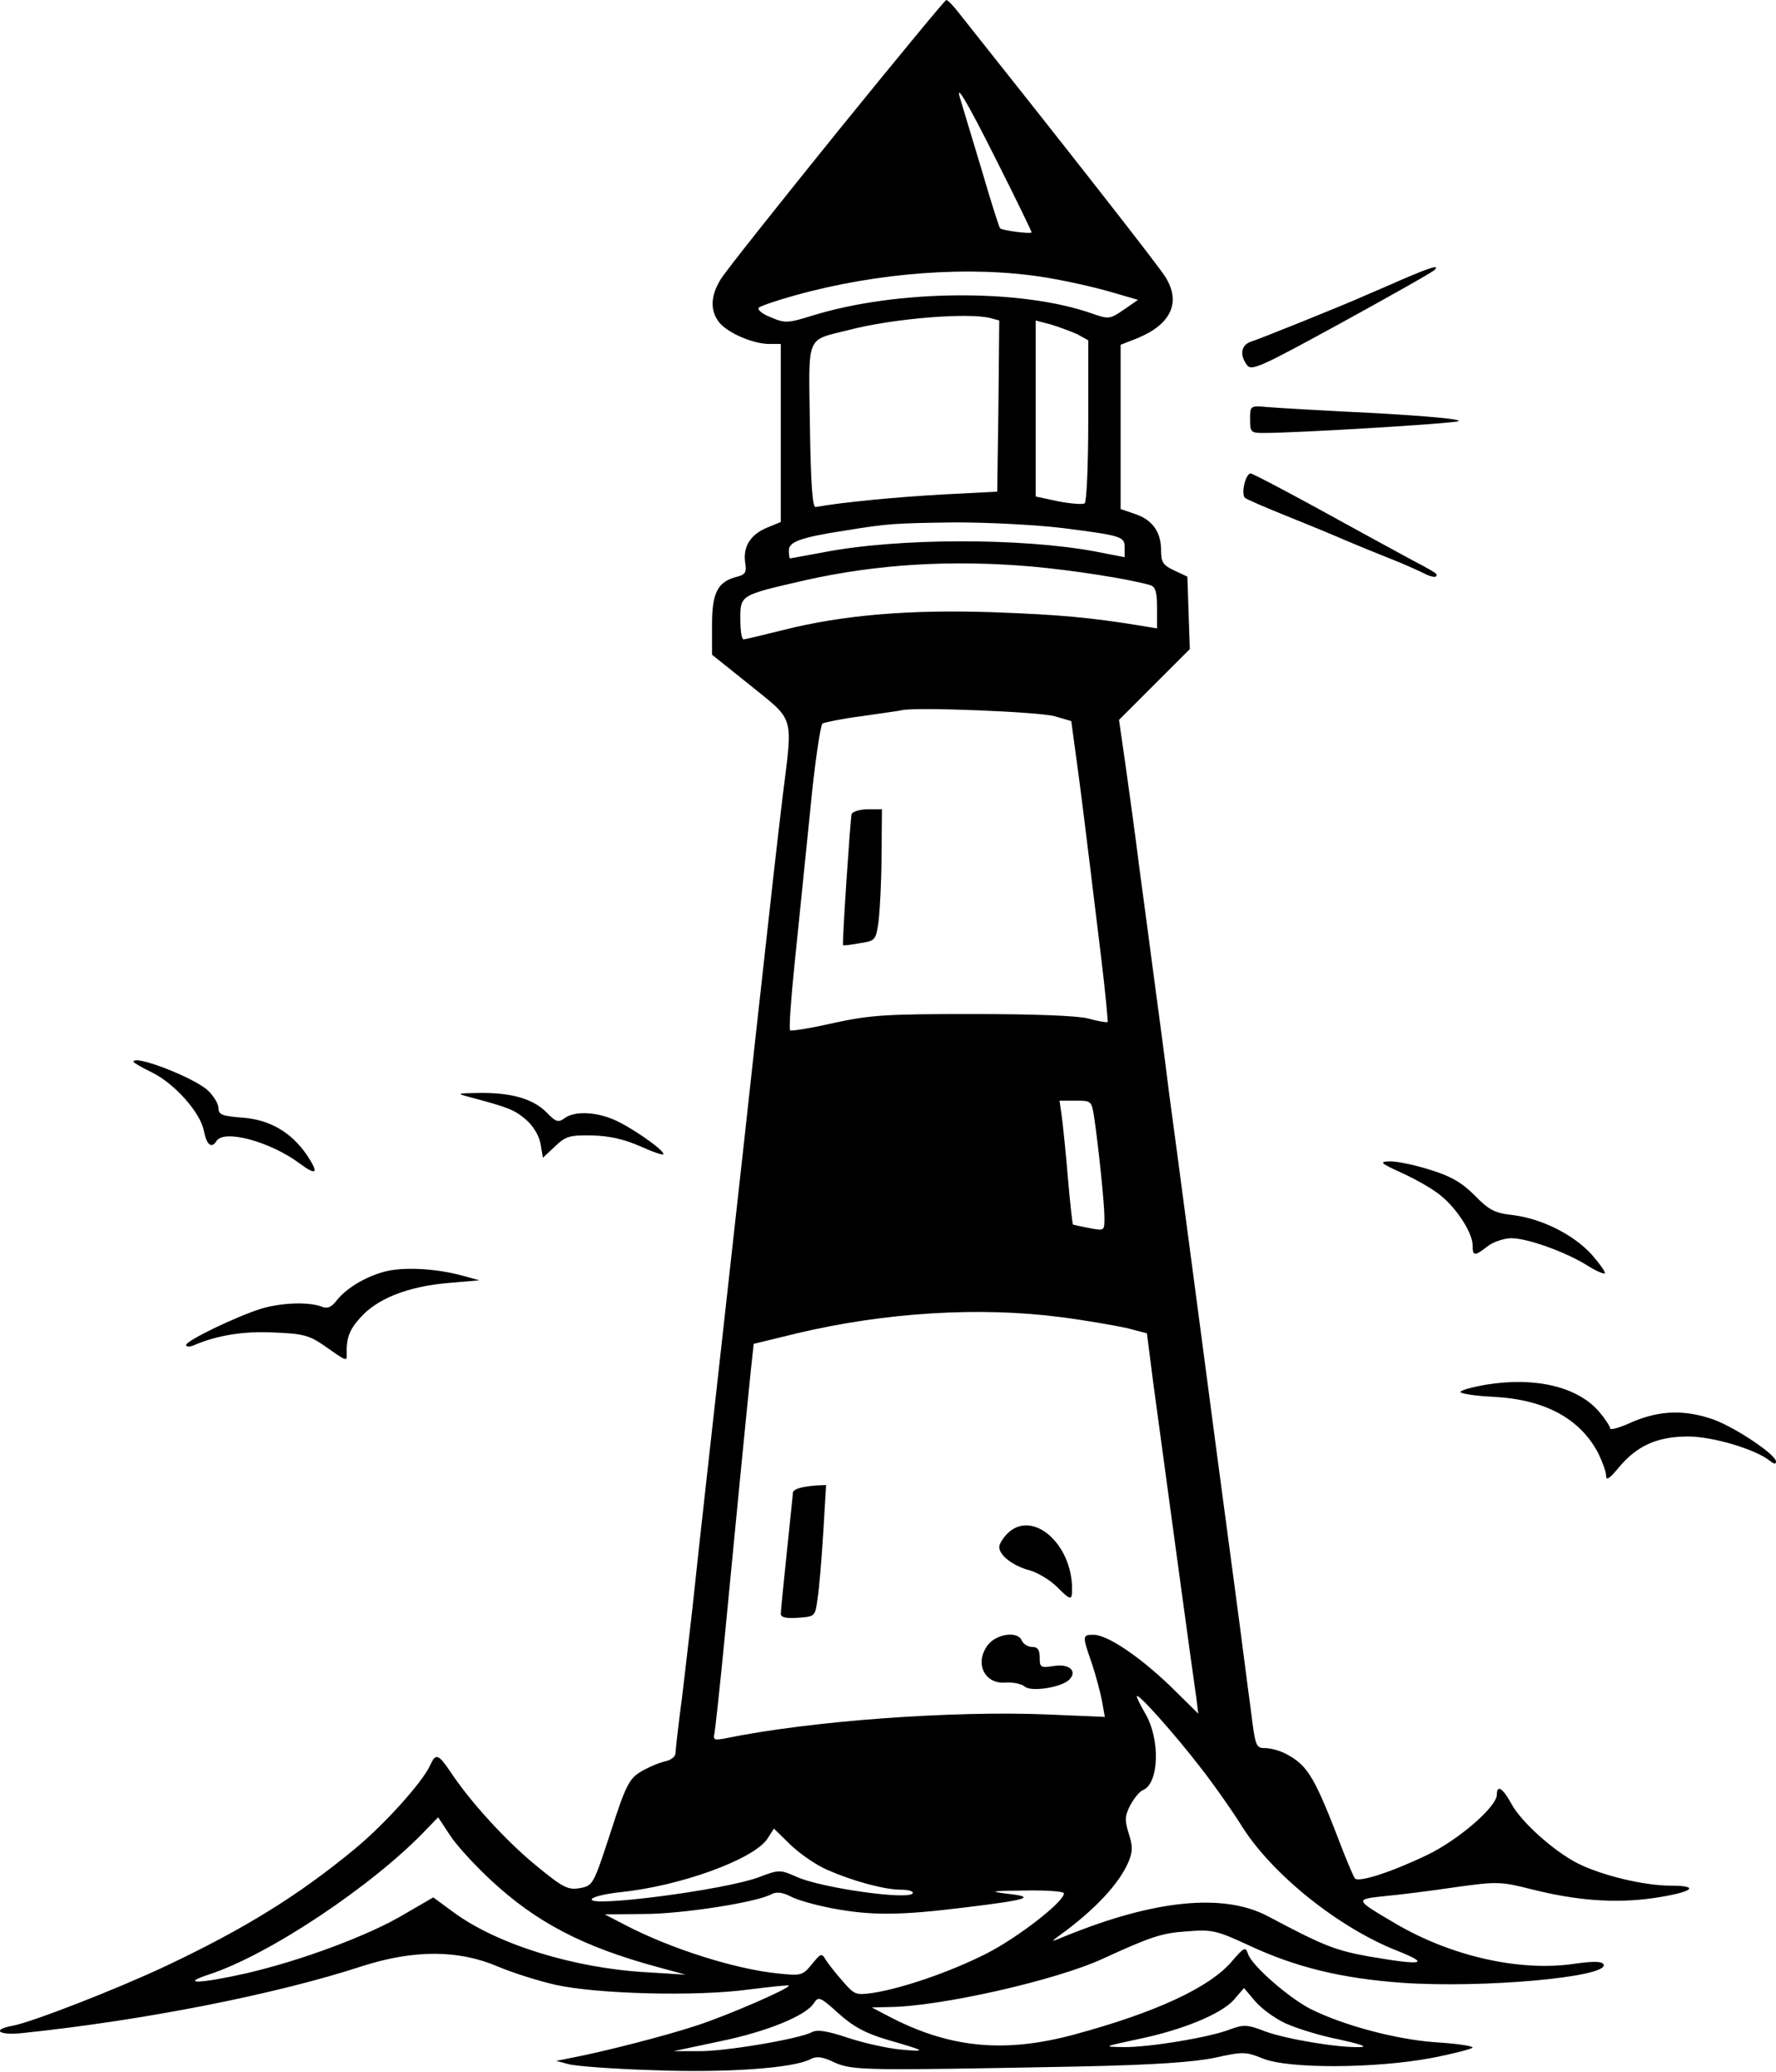 <?xml version="1.0" standalone="no"?>
<!DOCTYPE svg PUBLIC "-//W3C//DTD SVG 20010904//EN"
 "http://www.w3.org/TR/2001/REC-SVG-20010904/DTD/svg10.dtd">
<svg version="1.0" xmlns="http://www.w3.org/2000/svg"
 width="439pt" height="512pt" viewBox="0 0 439 512"
 preserveAspectRatio="xMidYMid meet">
<g transform="translate(0,512) scale(0.1,-0.1)"
fill="#000000" stroke="none">
<path d="M2068 4792 c-146 -181 -276 -344 -287 -363 -25 -41 -26 -77 -3 -106
21 -26 84 -53 123 -53 l29 0 0 -220 0 -220 -34 -14 c-41 -17 -60 -47 -54 -87
4 -23 0 -29 -19 -34 -49 -12 -63 -39 -63 -119 l0 -74 95 -76 c110 -89 105 -71
80 -271 -14 -117 -26 -222 -66 -585 -18 -165 -35 -321 -79 -715 -30 -271 -58
-516 -79 -715 -12 -102 -25 -219 -31 -260 -5 -41 -10 -82 -10 -91 0 -10 -11
-19 -27 -22 -16 -4 -42 -15 -60 -26 -28 -17 -37 -35 -74 -150 -42 -128 -43
-131 -75 -137 -30 -5 -41 0 -108 55 -75 61 -165 160 -213 233 -30 44 -36 46
-50 15 -20 -43 -114 -147 -187 -207 -138 -114 -272 -197 -467 -289 -121 -57
-329 -138 -377 -147 -55 -10 -35 -25 26 -18 296 31 623 95 837 165 128 41 238
41 336 -1 38 -16 102 -36 142 -45 103 -23 348 -29 475 -12 56 7 102 12 102 10
0 -8 -150 -73 -226 -98 -78 -26 -231 -65 -309 -80 l-40 -8 30 -8 c17 -5 111
-12 210 -15 181 -7 346 5 388 27 15 8 29 7 60 -8 45 -20 76 -20 600 -10 193 4
289 11 341 22 68 15 75 15 117 -2 63 -26 277 -25 417 1 56 11 102 23 102 26 0
4 -42 10 -92 13 -98 7 -228 42 -308 82 -55 28 -146 108 -155 136 -6 19 -10 17
-40 -18 -55 -65 -190 -127 -390 -181 -174 -47 -310 -33 -460 46 l-40 21 42 1
c125 1 410 65 528 119 120 55 147 64 208 68 63 5 73 3 155 -35 116 -54 228
-81 377 -92 200 -14 511 14 499 45 -4 8 -22 9 -72 2 -134 -20 -304 18 -442 99
-102 60 -102 60 -29 68 35 3 114 13 175 22 106 15 114 14 190 -5 111 -28 206
-35 299 -22 97 14 122 31 45 31 -66 0 -170 25 -230 55 -59 30 -141 103 -165
149 -21 38 -35 46 -35 21 0 -30 -95 -112 -172 -149 -87 -42 -170 -69 -179 -58
-3 4 -16 34 -29 67 -70 183 -86 212 -142 241 -15 8 -38 14 -51 14 -23 0 -24 5
-35 93 -7 50 -23 178 -37 282 -36 267 -62 466 -85 640 -11 83 -29 219 -40 302
-11 84 -29 219 -40 300 -10 82 -28 216 -39 298 -11 83 -27 204 -36 270 -8 66
-23 173 -32 238 l-17 118 88 88 87 87 -3 90 -3 89 -32 15 c-28 13 -33 20 -33
50 0 46 -22 76 -65 90 l-35 12 0 203 0 203 41 16 c83 34 109 88 70 151 -14 24
-238 310 -510 652 -14 18 -28 33 -32 33 -3 0 -125 -148 -271 -328z m397 -72
c47 -93 85 -172 85 -174 0 -5 -72 4 -78 10 -2 1 -23 67 -46 146 -24 79 -46
153 -50 166 -19 57 11 8 89 -148z m115 -285 c52 -8 126 -25 164 -36 l69 -20
-36 -25 c-34 -23 -37 -23 -77 -9 -176 62 -482 60 -692 -5 -61 -19 -68 -19
-103 -4 -21 8 -34 19 -29 24 5 4 45 18 89 30 204 57 434 74 615 45z m-132
-101 l22 -6 -2 -212 -3 -211 -135 -7 c-109 -6 -248 -19 -314 -31 -8 -1 -12 64
-14 200 -3 231 -12 210 98 238 108 28 293 43 348 29z m215 -40 l27 -15 0 -199
c0 -109 -4 -201 -9 -204 -5 -3 -34 -1 -65 5 l-56 12 0 218 0 217 38 -10 c20
-6 49 -17 65 -24z m-36 -479 c148 -19 153 -21 153 -49 l0 -23 -72 14 c-182 34
-489 34 -673 -2 -44 -8 -81 -15 -82 -15 -2 0 -3 9 -3 20 0 21 29 32 140 49
105 17 118 18 272 20 83 0 198 -6 265 -14z m-77 -95 c100 -9 237 -30 293 -46
13 -4 17 -16 17 -56 l0 -51 -42 7 c-123 20 -199 27 -363 33 -208 7 -371 -7
-515 -43 -52 -13 -98 -24 -102 -24 -5 0 -8 23 -8 50 0 60 -1 59 160 96 178 40
361 51 560 34z m57 -370 l41 -12 11 -81 c11 -79 19 -142 62 -496 11 -90 18
-165 17 -167 -2 -1 -24 2 -48 9 -28 7 -135 11 -285 11 -212 0 -252 -2 -344
-22 -57 -13 -106 -21 -108 -18 -3 3 2 76 11 163 9 87 26 255 38 373 11 118 26
218 31 222 6 3 49 12 96 18 47 7 93 13 101 15 34 8 338 -4 377 -15z m97 -987
c10 -65 26 -216 26 -252 0 -33 0 -33 -37 -26 -21 4 -39 8 -41 9 -1 2 -7 52
-12 112 -5 60 -12 128 -15 152 l-6 42 40 0 c38 0 39 -1 45 -37z m-82 -498 c62
-8 136 -21 163 -27 l50 -13 16 -125 c29 -214 96 -708 106 -775 l5 -40 -68 67
c-78 75 -157 128 -191 128 -28 0 -28 -2 -4 -71 10 -30 21 -72 25 -93 l7 -39
-140 6 c-237 10 -590 -16 -798 -59 -27 -5 -31 -4 -27 12 2 11 13 111 24 224
21 220 55 568 66 674 l7 65 107 26 c219 52 453 66 652 40z m347 -1115 c32 -41
77 -105 100 -142 75 -120 240 -252 385 -309 83 -33 64 -37 -70 -14 -83 15
-112 26 -251 100 -109 57 -279 40 -498 -49 -39 -16 -39 -16 -16 1 87 63 148
128 171 183 10 25 10 38 0 69 -10 32 -10 43 4 70 10 18 23 34 31 37 40 16 44
126 5 191 -11 19 -20 37 -20 41 1 11 96 -96 159 -178z m-1755 -277 c112 -104
227 -164 411 -214 l70 -19 -97 6 c-179 10 -370 69 -478 149 l-49 36 -69 -40
c-89 -54 -260 -117 -395 -148 -111 -25 -164 -27 -92 -3 149 48 408 221 539
359 l29 30 29 -44 c16 -25 62 -75 102 -112z m831 26 c64 -28 141 -49 183 -49
18 0 31 -4 28 -9 -11 -17 -223 13 -285 40 -43 19 -45 19 -95 0 -85 -32 -427
-76 -413 -54 4 6 35 13 71 17 148 15 329 81 363 132 l16 25 41 -40 c23 -22 63
-50 91 -62z m12 -95 c96 -18 165 -18 327 2 157 19 179 26 106 34 -47 6 -41 7
43 8 53 1 97 -2 97 -7 0 -21 -116 -111 -194 -150 -89 -45 -207 -85 -278 -96
-42 -6 -46 -5 -75 29 -17 19 -36 43 -42 53 -10 17 -12 16 -34 -11 -23 -28 -26
-29 -84 -23 -108 11 -267 62 -378 120 l-50 26 97 1 c94 0 280 29 315 49 12 6
26 5 46 -5 16 -9 62 -22 104 -30z m1120 -284 c26 -12 86 -31 133 -40 50 -11
72 -18 53 -19 -55 -2 -185 20 -236 39 -44 17 -53 17 -86 5 -50 -20 -203 -45
-265 -44 -50 1 -49 1 34 19 113 23 209 63 240 98 l25 29 27 -32 c15 -18 49
-43 75 -55z m-983 -41 c97 -28 99 -30 32 -24 -32 3 -91 16 -130 29 -51 17 -76
21 -89 14 -32 -17 -216 -48 -280 -47 l-62 0 113 24 c118 24 215 64 234 95 11
17 16 15 61 -26 37 -33 67 -49 121 -65z"/>
<path d="M2105 3108 c-3 -11 -24 -321 -21 -324 1 -1 19 1 41 5 39 6 40 7 47
56 3 28 7 101 7 163 l1 112 -35 0 c-20 0 -38 -6 -40 -12z"/>
<path d="M1978 1443 c-10 -2 -18 -8 -18 -11 0 -4 -7 -70 -15 -147 -8 -77 -15
-146 -15 -153 0 -9 13 -12 42 -10 43 3 43 3 49 48 4 25 10 98 14 163 l7 117
-24 -1 c-12 -1 -31 -3 -40 -6z"/>
<path d="M2490 1330 c-11 -11 -20 -26 -20 -33 0 -21 34 -47 76 -58 20 -6 50
-24 66 -40 35 -35 38 -35 38 -6 0 113 -99 198 -160 137z"/>
<path d="M2442 1055 c-34 -44 -9 -98 44 -93 17 1 39 -3 47 -10 16 -14 91 -2
110 17 21 21 0 40 -37 34 -34 -5 -36 -4 -36 21 0 19 -5 26 -19 26 -10 0 -21 7
-25 15 -9 25 -62 18 -84 -10z"/>
<path d="M3465 4429 c-38 -17 -79 -34 -90 -39 -46 -21 -262 -108 -282 -114
-25 -8 -30 -33 -10 -59 11 -14 35 -3 234 106 122 67 225 125 229 130 14 14
-11 6 -81 -24z"/>
<path d="M3090 4084 c0 -32 2 -34 33 -34 85 0 464 23 482 29 11 5 -81 13 -205
20 -124 6 -244 13 -267 15 -43 4 -43 3 -43 -30z"/>
<path d="M3076 3924 c-4 -15 -3 -30 1 -34 4 -4 51 -24 103 -45 52 -21 118 -48
145 -60 28 -12 77 -32 110 -45 33 -13 71 -30 85 -37 13 -7 26 -10 29 -8 6 7 7
6 -79 52 -41 22 -141 77 -223 122 -81 44 -151 81 -156 81 -5 0 -12 -12 -15
-26z"/>
<path d="M330 2496 c0 -2 20 -14 45 -26 56 -27 121 -100 129 -145 7 -35 19
-44 31 -25 18 30 132 -1 204 -54 44 -33 50 -26 20 19 -39 57 -92 88 -160 93
-50 4 -59 7 -59 24 0 10 -12 30 -26 43 -34 32 -184 90 -184 71z"/>
<path d="M1160 2409 c94 -25 111 -31 139 -55 18 -15 33 -39 37 -60 l6 -35 30
28 c26 25 36 28 91 27 43 -1 79 -9 120 -27 31 -14 57 -23 57 -19 -1 12 -85 70
-125 86 -46 19 -95 20 -119 3 -16 -12 -22 -10 -45 14 -34 34 -88 49 -166 48
-56 -1 -58 -1 -25 -10z"/>
<path d="M3468 2220 c35 -16 78 -41 95 -56 40 -33 77 -92 77 -121 0 -28 5 -28
37 -3 14 11 41 20 59 20 40 0 134 -34 187 -67 22 -14 41 -22 44 -20 2 3 -12
23 -32 46 -45 50 -124 89 -194 98 -46 5 -60 12 -96 49 -32 32 -60 48 -110 63
-37 12 -81 21 -99 21 -28 -1 -25 -4 32 -30z"/>
<path d="M962 1980 c-50 -10 -104 -41 -130 -74 -13 -17 -23 -21 -37 -15 -32
12 -98 10 -149 -5 -61 -19 -186 -79 -186 -90 0 -4 8 -5 18 -1 58 25 124 36
200 32 73 -3 87 -7 127 -35 51 -36 53 -37 52 -19 -1 40 6 60 33 90 41 47 116
77 214 86 l81 7 -40 11 c-61 17 -135 22 -183 13z"/>
<path d="M3673 1698 c-35 -6 -63 -14 -63 -18 0 -4 37 -10 83 -12 127 -7 213
-54 258 -140 10 -21 19 -45 19 -55 0 -13 9 -7 31 20 45 54 95 77 172 77 61 0
168 -32 203 -61 9 -7 14 -8 14 -1 0 17 -97 82 -152 103 -72 26 -135 24 -203
-5 -30 -14 -55 -21 -55 -16 0 5 -12 23 -27 41 -53 62 -158 87 -280 67z"/>
</g>
</svg>

